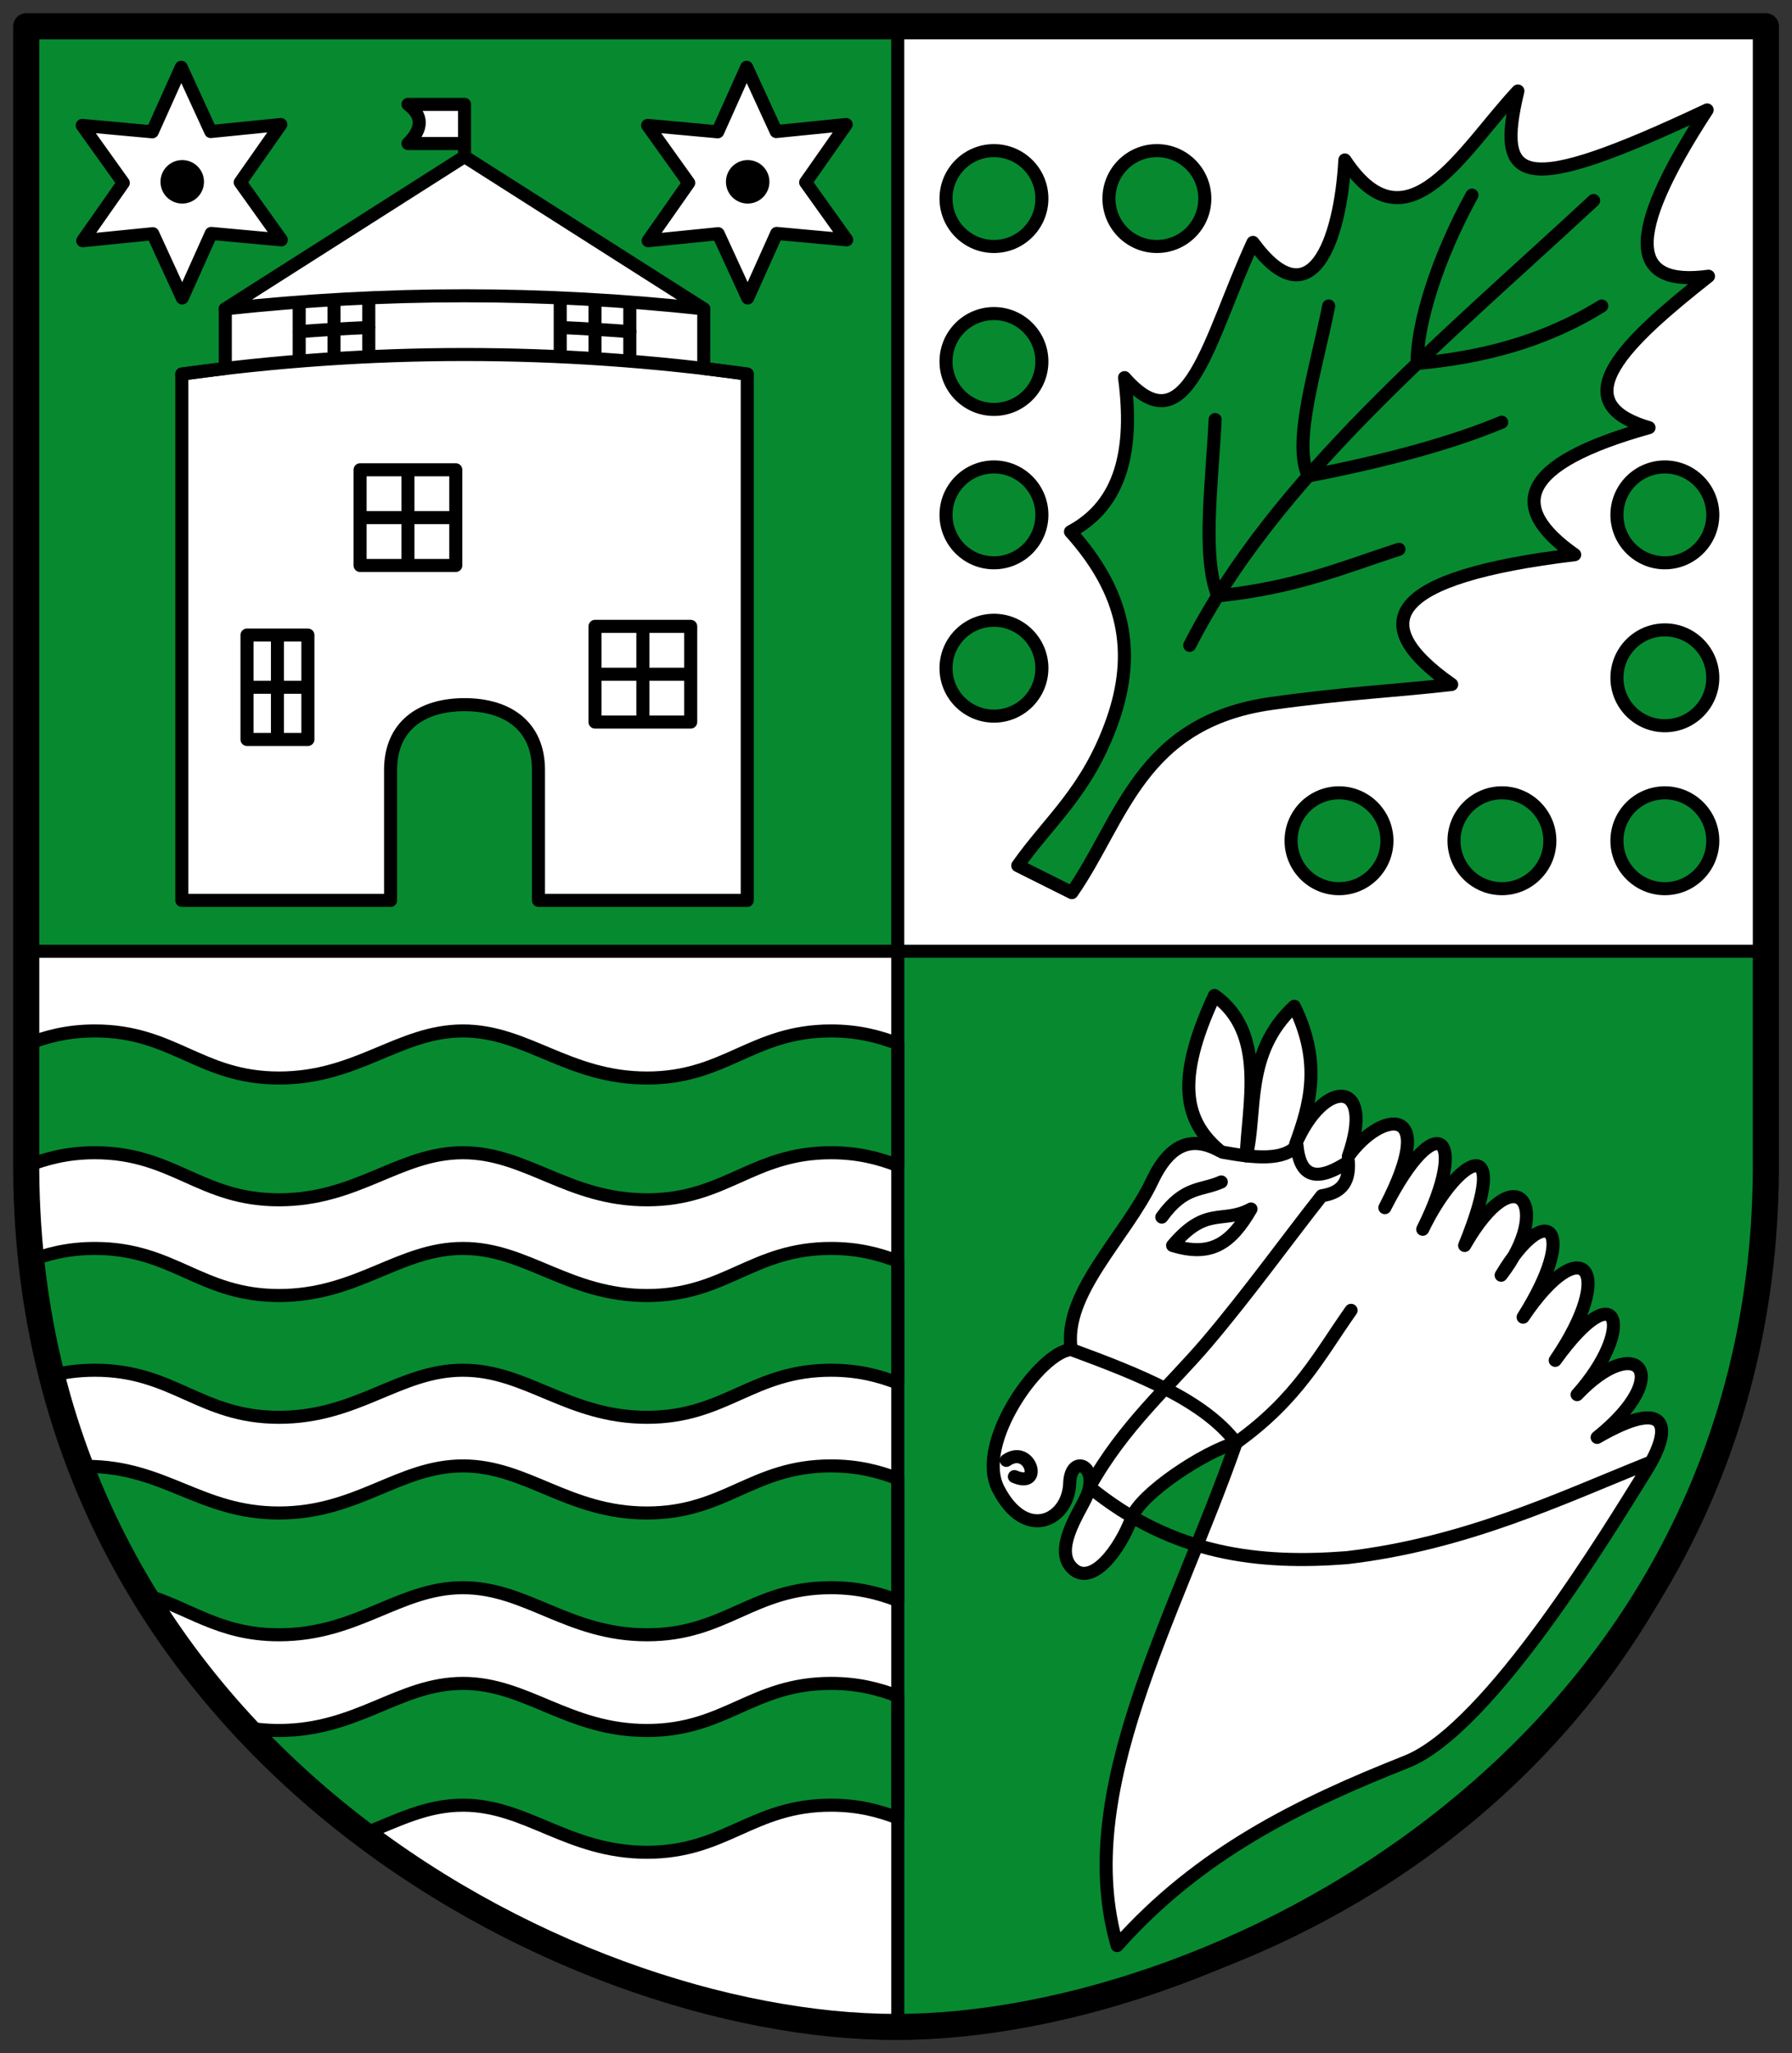 <?xml version="1.0" encoding="UTF-8" standalone="no"?>
<svg
   xmlns:dc="http://purl.org/dc/elements/1.1/"
   xmlns:cc="http://creativecommons.org/ns#"
   xmlns:rdf="http://www.w3.org/1999/02/22-rdf-syntax-ns#"
   xmlns:svg="http://www.w3.org/2000/svg"
   xmlns="http://www.w3.org/2000/svg"
   xmlns:sodipodi="http://sodipodi.sourceforge.net/DTD/sodipodi-0.dtd"
   xmlns:inkscape="http://www.inkscape.org/namespaces/inkscape"
   height="472"
   width="412"
   id="svg2"
   version="1.1"
   inkscape:version="0.91 r13725"
   sodipodi:docname="DEU_SG_Juemme_COA.svg">
  <rect width="100%" height="100%" fill="#333333" stroke="none"/>
  <defs
     id="defs84" />
  <sodipodi:namedview
     pagecolor="#ffffff"
     bordercolor="#666666"
     borderopacity="1"
     objecttolerance="10"
     gridtolerance="10"
     guidetolerance="10"
     inkscape:pageopacity="0"
     inkscape:pageshadow="2"
     inkscape:window-width="1600"
     inkscape:window-height="838"
     id="namedview82"
     showgrid="false"
     inkscape:zoom="1.9555922"
     inkscape:cx="206"
     inkscape:cy="320.33946"
     inkscape:window-x="-8"
     inkscape:window-y="-8"
     inkscape:window-maximized="1"
     inkscape:current-layer="svg2" />
  <path
     d="m6.04 6.04h399.95v259.98c1.103 134.74-123.6 199.98-199.98 199.98-76.37 0-201.08-65.24-199.98-199.98v-259.98"
     fill="#fff"
     display="block"
     id="path4" />
  <g
     stroke="#000"
     stroke-width="3"
     id="g6">
    <g
       fill="#078930"
       id="g8">
      <path
         d="m206.4 218.7h199.59l-.001 51.859c-2.061 122.23-99.08 192.32-199.58 195.44v-247.3"
         fill-rule="evenodd"
         id="path10" />
      <path
         d="m6.04 6.04h200.36v212.66h-200.36z"
         stroke-linejoin="round"
         stroke-linecap="round"
         id="path12" />
    </g>
    <g
       stroke-linejoin="round"
       stroke-linecap="round"
       id="g14">
      <g
         fill-rule="evenodd"
         id="g16">
        <path
           d="m256.85 447.28c-10.298-35.27 13.179-75.04 27.356-115.58-7.505 2.083-21.984 11.773-23.937 17.09-2.774 7.551-9.208 16.03-13.678 11.807-4.405-4.163 1.251-12.392 3.043-16.195 3.508-7.444-3.46-10.446-3.703-3.403-.294 8.526-10.145 13.599-16.438 1.265-5.437-10.654 9.816-31.597 16.787-32-1.979-12.946 12.5-25.861 18.652-38.838 4.328-9.13 9.627-10.07 15.543-6.836-8.02-6.694-10.464-16.03-1.243-35.731 12.07 8.583 7.694 25.17 7.297 36.871 2.498-9.879-.555-23.668 11.04-34.385 6.425 13.12 3.547 22.82.311 31.692 6.547-15.208 18.388-15.03 12.12 2.796 7.381-10.428 21.13-12.612 8.393 11.807 11.938-23.489 19.502-16.64 8.704 4.971 8.141-16.888 20.651-23.257 9.637 3.728 12.12-21.17 20.366-8.651 8.393 6.836 10.501-17.595 18.05-10.943 5.05 9.642 13.605-20.245 21.71-11.09 7.382 9.932 14.97-20.783 18.438-7.13 5.03 7.878 13.728-14.481 22.71-4.707 4.611 9.833 16.18-9.375 17.773-2.733 11.191 7.768-8.106 12.931-35.794 59.18-55.02 66.802-24.518 9.721-47.576 20.918-66.53 42.26z"
           fill="#fff"
           id="path18" />
        <path
           d="m231.36 335.74c5.528-3.845 8.63 6.656 1.865 3.728m36.37-53.13c7.84-9.281 11.488-4.842 18.03-8.389-4.652 8.02-9.251 11.09-18.03 8.389m-2.487-6.525c5.211-7.248 9.213-6.05 13.678-8.08m.311-6.836c7.213 1.298 13.97 2.048 17.1-1.554.731 8.111 5.294 8.02 11.813 3.728.346 5.556-2.453 7.251-6.127 7.837-7.281 9.177-17.03 22.698-26.427 33.747-8.554 10.06-19.1 19.04-26.971 33.22 19.248 15.706 39.14 17.787 59.21 16.232 27.493-3.258 49.09-13.651 69.32-21.749m-132.74-26.1c15.509 5.713 30.551 11.66 37.926 21.439 14.2-10.15 19.239-20.299 26.424-30.449"
           fill="none"
           id="path20" />
        <g
           fill="#fff"
           id="g22">
          <path
             d="m 123.8,177 0,30 48,0 0,-121 -10,-1.3 0,-13.7 -55,-35 -55,35 0,13.7 -10,1.3 0,121 48,0 0,-30 c 0,-10 7,-15 17,-15 10,0 17,5 17,15 z"
             id="path24"
             inkscape:connector-curvature="0"
             sodipodi:nodetypes="scccccccccccsss" />
          <path
             d="m 106.8,36 0,-12 -13,0 c 3.47,2.6 3.445,5.603 0,9 l 13,0"
             id="path26"
             inkscape:connector-curvature="0"
             sodipodi:nodetypes="ccccc" />
        </g>
        <path
           d="m 136.8,155 22,0 m -11,-11 0,22 m 11,-22 0,22 -22,0 0,-22 22,0 m -22,-62 0,-13 m -8,-0.4 0,13.4 m 16,-12.4 0,13.4 m -76.03,-6.756 c 5.364,-0.405 10.713,-0.724 16.05,-0.958 m 43.978,1e-4 c 5.344,0.235 10.696,0.555 16.06,0.96 m -68.07,5.753 0,-13 m 8,-0.4 0,13.4 m -16,-12.4 0,13.4 m -17,-12 c 37,-4 73,-4 110,0 m -120,15 c 43,-6 87,-6 130,0 m -114,72 12,0 m -6,-12 0,23.7 m 7,-23.7 0,24 -14,0 0,-24 14,0 m 12,-27 22,0 m -11,-11 0,22 m 11,-22 0,22 -22,0 0,-22 22,0"
           id="path28"
           inkscape:connector-curvature="0"
           style="fill:none"
           sodipodi:nodetypes="ccccccccccccccccccccccccccccccccccccccccccccccc" />
      </g>
      <path
         d="m 64.673,55.14 -16.11,-1.474 -6.656,14.833 -6.787,-14.773 -16.1,1.619 9.326,-13.299 -9.443,-13.215 16.11,1.474 6.656,-14.833 6.787,14.773 16.1,-1.619 -9.326,13.299 9.443,13.215"
         id="path30"
         inkscape:connector-curvature="0"
         style="fill:#ffffff" />
    </g>
  </g>
  <circle
     cx="41.9"
     cy="41.8"
     r="5"
     id="circle32" />
  <path
     d="m 194.67,55.14 -16.11,-1.474 -6.656,14.833 -6.787,-14.773 -16.1,1.619 9.326,-13.299 -9.443,-13.215 16.11,1.474 6.656,-14.833 6.787,14.773 16.1,-1.619 -9.326,13.299 9.443,13.215"
     id="path34"
     inkscape:connector-curvature="0"
     style="fill:#ffffff;stroke:#000000;stroke-width:3;stroke-linecap:round;stroke-linejoin:round" />
  <circle
     r="5"
     cy="41.8"
     cx="171.9"
     id="circle36" />
  <g
     stroke="#000"
     stroke-linejoin="round"
     stroke-linecap="round"
     id="g38">
    <g
       stroke-width="3"
       id="g40">
      <g
         fill="#078930"
         id="g42">
        <path
           d="m246.43 205.22c11.614-16.672 15.639-39.29 45.996-43.51 17.702-2.462 28.62-2.852 41.33-4.351-20.317-14.25-14.347-24.696 28.28-29.835-15.499-10.894-12.944-20.803 17.09-29.21-20.307-5.904-5.173-19.931 13.674-34.808-17.723 2.424-19.738-8.454-.311-38.23-42.893 20.2-48.685 17.13-43.51-4.351-12.619 13.459-25.495 37.453-39.78 15.85-1.05 19.08-7.933 36.938-21.13 18.958-10.152 22-15.02 47.673-29.524 31.08 2.159 16.259-.533 29.09-12.431 35.43 12.467 13.84 15.239 27.656 9.634 43.51-5.756 16.28-14.503 22.895-21.755 33.25z"
           fill-rule="evenodd"
           id="path44" />
        <ellipse
           cx="228.52"
           cy="45.649"
           rx="11.02"
           ry="11.02"
           id="ellipse46" />
        <ellipse
           cy="83.11"
           cx="228.52"
           rx="11.02"
           ry="11.02"
           id="ellipse48" />
        <ellipse
           cx="228.52"
           cy="118.37"
           rx="11.02"
           ry="11.02"
           id="ellipse50" />
        <ellipse
           cy="153.62"
           cx="228.52"
           rx="11.02"
           ry="11.02"
           id="ellipse52" />
        <ellipse
           cy="45.649"
           cx="265.98"
           rx="11.02"
           ry="11.02"
           id="ellipse54" />
        <ellipse
           cy="118.37"
           cx="382.77"
           rx="11.02"
           ry="11.02"
           id="ellipse56" />
        <ellipse
           cx="382.77"
           cy="155.83"
           rx="11.02"
           ry="11.02"
           id="ellipse58" />
        <ellipse
           cy="193.29"
           cx="382.77"
           rx="11.02"
           ry="11.02"
           id="ellipse60" />
        <ellipse
           cx="345.31"
           cy="193.29"
           rx="11.02"
           ry="11.02"
           id="ellipse62" />
        <ellipse
           cy="193.29"
           cx="307.85"
           rx="11.02"
           ry="11.02"
           id="ellipse64" />
      </g>
      <g
         fill-rule="evenodd"
         id="g66">
        <path
           d="m279.37 96.45c-.695 14.637-3.061 31.363.604 40.551 18.13-1.875 29.04-6.638 41.663-10.716m-16.16-55.941c-2.812 14.277-8.377 31.31-4.688 39.08 18.316-3.536 33.18-7.647 44.47-12.355m-6.837-52.21c-8.094 14.691-12.709 29.87-12.611 38.709 14.656-1.366 28.958-4.853 42.45-13.225m-94.74 78.03c19.488-38.19 57.725-69.68 92.87-102.27"
           fill="none"
           id="path68" />
        <g
           fill="#078930"
           id="g70">
          <path
             d="m206.4 267.95c-4.343-1.668-9.133-2.935-15.338-2.935-18.13 0-24.18 10.825-42.31 10.825-18.13 0-27.645-10.825-42.31-10.825-14.669 0-24.18 10.825-42.31 10.825-18.13 0-24.18-10.825-42.31-10.825-6.41 0-11.309 1.352-15.766 3.101v-28c4.457-1.749 9.356-3.101 15.766-3.101 18.13 0 24.18 10.825 42.31 10.825 18.13 0 27.645-10.825 42.31-10.825 14.669 0 24.18 10.825 42.31 10.825 18.13 0 24.18-10.825 42.31-10.825 6.205 0 10.995 1.268 15.338 2.935z"
             id="path72" />
          <path
             d="m206.4 317.95c-4.343-1.668-9.133-2.935-15.338-2.935-18.13 0-24.18 10.825-42.31 10.825-18.13 0-27.645-10.825-42.31-10.825-14.669 0-24.18 10.825-42.31 10.825-18.13 0-24.18-10.825-42.31-10.825-3.621 0-6.759.431-9.608 1.122-1.626-6.892-4.105-17.347-6.157-26.02 4.457-1.749 9.356-3.101 15.766-3.101 18.13 0 24.18 10.825 42.31 10.825 18.13 0 27.645-10.825 42.31-10.825 14.669 0 24.18 10.825 42.31 10.825 18.13 0 24.18-10.825 42.31-10.825 6.205 0 10.995 1.268 15.338 2.935z"
             id="path74" />
          <path
             d="m206.4 367.95c-4.343-1.668-9.133-2.935-15.338-2.935-18.13 0-24.18 10.825-42.31 10.825-18.13 0-27.645-10.825-42.31-10.825-14.669 0-24.18 10.825-42.31 10.825-13.978 0-20.773-6.431-31.458-9.38l-12.855-29.345c18.13 0 26.18 10.725 44.31 10.725 18.13 0 27.645-10.825 42.31-10.825 14.669 0 24.18 10.825 42.31 10.825 18.13 0 24.18-10.825 42.31-10.825 6.205 0 10.995 1.268 15.338 2.935z"
             id="path76" />
          <path
             d="m206.4 417.95c-4.343-1.668-9.133-2.935-15.338-2.935-18.13 0-24.18 10.825-42.31 10.825-18.13 0-27.645-10.825-42.31-10.825-8.351 0-15.03 3.509-22.581 6.531 0 0-15.307-12.269-28.09-24.546 2.513.524 5.258.84 8.356.84 18.13 0 27.645-10.825 42.31-10.825 14.669 0 24.18 10.825 42.31 10.825 18.13 0 24.18-10.825 42.31-10.825 6.205 0 10.995 1.268 15.338 2.935z"
             id="path78" />
        </g>
      </g>
    </g>
    <path
       d="m6.04 6.04h399.95v259.98c1.103 134.74-123.6 199.98-199.98 199.98-76.37 0-201.08-65.24-199.98-199.98v-259.98"
       fill="none"
       display="block"
       stroke-width="5.999"
       id="path80" />
  </g>
</svg>
